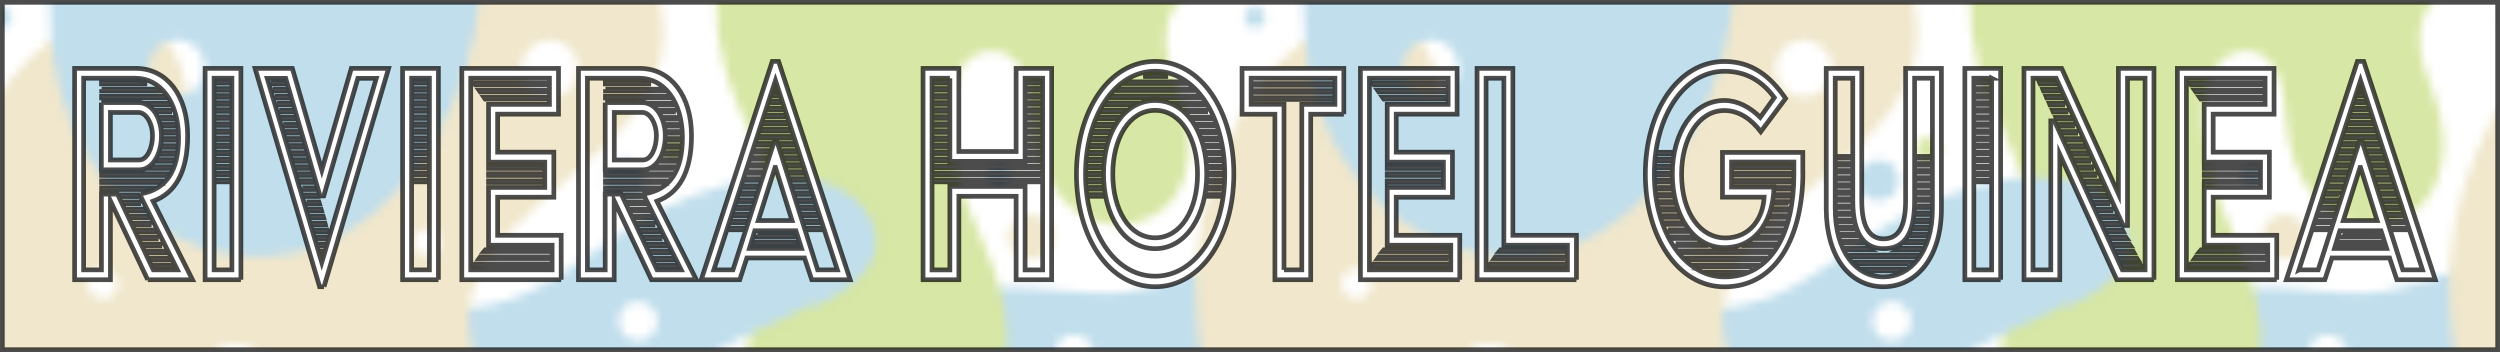 <svg xmlns="http://www.w3.org/2000/svg" xmlns:xlink="http://www.w3.org/1999/xlink" id="Layer_1" viewBox="0 0 289.12 40.72">
  <style>
    .st1{fill:#c6dd7f}.st2{fill:#e9ddb7}.st3{fill:#a6d0e4}
  </style>
  <pattern id="Alyssa" width="144.13" height="138.36" x="-195.92" y="-49.22" overflow="visible" patternUnits="userSpaceOnUse" viewBox="99.96 -216.83 144.13 138.36">
    <path fill="none" d="M99.96-216.83h144.13v138.36H99.96z"/>
    <path d="M311.04-58.31c-11.76-1.38-19.37.35-22.65 3.11-3.02 2.54-4.96 5.41-2.25 11.93 2.94 7.09 1.53 14.73-5.54 15.91-6.22 1.04-10.89-4.84-11.24-12.28-.24-5.18-1.9-8.3-5.53-7.61-3.63.69-4.63 5.9-3.63 11.76 1.38 8.13 5.54 11.76 6.23 20.23.49 6.05-2.94 13.66-12.45 15.04-9.3 1.35-15.91-4.32-16.6-10.55-.73-6.59 3.63-10.89 3.11-17.64s-4.01-10.17-5.88-17.29c-2.77-10.55 1.21-19.02 7.78-22.65 14.75-8.15 22.83 3.64 35.97 1.56 10.9-1.73 23.35-18.16 33.03-19.54 8.23-1.17 13.83 4.67 15.04 14.01 1.21 9.34-4.74 15.27-15.39 14.01zm-42.2.52c0-2.29-1.86-4.15-4.15-4.15s-4.15 1.86-4.15 4.15 1.86 4.15 4.15 4.15 4.15-1.86 4.15-4.15zm49.46-15.39c0-.96-.78-1.73-1.73-1.73s-1.73.77-1.73 1.73.77 1.73 1.73 1.73 1.73-.77 1.73-1.73z" class="st1"/>
    <path d="M148.8-77.49c0 7.17 4.59 13.81-1 16.33-8.5 3.83-28-14.33-28-36.17 0-12 8.67-19 17.83-19 12.33 0 18 8.17 18 17.5s-6.83 13.14-6.83 21.34zm-5.41-5.37c0-1.15-.93-2.08-2.07-2.08-1.15 0-2.08.93-2.08 2.08s.93 2.08 2.08 2.08c1.14-.01 2.07-.94 2.07-2.08z" class="st2"/>
    <path d="M223.49-54c-7.87 2.74-19.44-15.3-17.67-27.02 1.24-8.23 7.12-13.19 13.09-14.22 7.53-1.3 12.9 2.6 13.3 7.24.55 6.31-3.63 7.52-4.22 14.96-.56 7.14 3.69 16.19-4.5 19.04zm-3.78-27.51c0-1.43-1.16-2.59-2.59-2.59s-2.59 1.16-2.59 2.59 1.16 2.59 2.59 2.59c1.42.01 2.59-1.16 2.59-2.59z" class="st3"/>
    <path d="M119.35-76.47c0 1.43-1.16 2.59-2.59 2.59s-2.59-1.16-2.59-2.59 1.16-2.59 2.59-2.59 2.59 1.16 2.59 2.59z" class="st2"/>
    <path d="M184.57-84.19c.74 8.1 12.67 7.02 17.9 14.21 10.52 14.47-1.22 46.37-21.63 46.37-11.74 0-24.22-9.72-24.22-29.22 0-15.83 10.17-21.5 8.25-42.17-1.01-10.83-12.5-20.34-12.5-34.75 0-5.92 3.59-13.45 11.55-13.45 7.05 0 10.82 5.95 10.82 12.9 0 6.8-5.38 15.74 1.38 19.05 5.24 2.57 13.21-4.77 19.5-6.75 5.19-1.64 12.39.22 14.75 8.5 2.53 8.88-3.25 14.75-11.59 16.69-6.31 1.49-14.8 2.18-14.21 8.62zm-15.98-30.56c0-1.82-1.47-3.29-3.29-3.29-1.81 0-3.29 1.47-3.29 3.29 0 1.81 1.47 3.29 3.29 3.29s3.29-1.47 3.29-3.29zm25.98 9.7c1.29 0 2.33-1.04 2.33-2.33s-1.04-2.33-2.33-2.33-2.33 1.04-2.33 2.33c0 1.28 1.05 2.33 2.33 2.33zm-19.98 59.67c0-1.82-1.47-3.29-3.29-3.29-1.81 0-3.29 1.47-3.29 3.29 0 1.81 1.47 3.29 3.29 3.29 1.82-.01 3.29-1.48 3.29-3.29z" class="st3"/>
    <path d="M166.91-58.31c-11.76-1.38-19.37.35-22.65 3.11-3.02 2.54-4.96 5.41-2.25 11.93 2.94 7.09 1.53 14.73-5.54 15.91-6.22 1.04-10.89-4.84-11.24-12.28-.24-5.18-1.9-8.3-5.53-7.61-3.63.69-4.63 5.9-3.63 11.76 1.38 8.13 5.54 11.76 6.23 20.23.49 6.05-2.94 13.66-12.45 15.04-9.3 1.35-15.91-4.32-16.6-10.55-.73-6.59 3.63-10.89 3.11-17.64s-4.01-10.17-5.88-17.29c-2.77-10.55 1.21-19.02 7.78-22.65 14.75-8.15 22.83 3.64 35.97 1.56 10.9-1.73 23.35-18.16 33.03-19.54 8.23-1.17 13.83 4.67 15.04 14.01 1.21 9.34-4.74 15.27-15.39 14.01zm-42.2.52c0-2.29-1.86-4.15-4.15-4.15s-4.15 1.86-4.15 4.15 1.86 4.15 4.15 4.15 4.15-1.86 4.15-4.15zm49.46-15.39c0-.96-.78-1.73-1.73-1.73-.96 0-1.73.77-1.73 1.73s.77 1.73 1.73 1.73 1.73-.77 1.73-1.73z" class="st1"/>
    <g>
      <path d="M290.28-104.84c0 6.23-4.15 10.72-8.65 11.59-4.5.87-8.32-1.28-12.97 1.21-4.84 2.59-7.09 11.07-16.78 11.07-7.96 0-15.22-7.96-15.22-18.85 0-20.23 13.14-29.23 25.59-29.23 16.62 0 28.03 12.62 28.03 24.21zm-19.71-14.35c0-2.1-1.7-3.8-3.8-3.8-2.1 0-3.8 1.7-3.8 3.8 0 2.1 1.7 3.8 3.8 3.8 2.1 0 3.8-1.7 3.8-3.8z" class="st3"/>
      <path d="M311.04-196.67c-11.76-1.38-19.37.35-22.65 3.11-3.02 2.54-4.96 5.41-2.25 11.93 2.94 7.09 1.53 14.73-5.54 15.91-6.22 1.04-10.89-4.84-11.24-12.28-.24-5.18-1.9-8.3-5.53-7.61-3.63.69-4.63 5.9-3.63 11.76 1.38 8.13 5.54 11.76 6.23 20.23.49 6.05-2.94 13.66-12.45 15.04-9.3 1.35-15.91-4.32-16.6-10.55-.73-6.59 3.63-10.89 3.11-17.64s-4.01-10.17-5.88-17.29c-2.77-10.55 1.21-19.02 7.78-22.65 14.75-8.15 22.83 3.64 35.97 1.56 10.9-1.73 23.35-18.16 33.03-19.54 8.23-1.17 13.83 4.67 15.04 14.01 1.21 9.34-4.74 15.26-15.39 14.01zm-42.2.52c0-2.29-1.86-4.15-4.15-4.15s-4.15 1.86-4.15 4.15 1.86 4.15 4.15 4.15 4.15-1.86 4.15-4.15zm49.46-15.39c0-.96-.78-1.73-1.73-1.73s-1.73.77-1.73 1.73.77 1.73 1.73 1.73 1.73-.78 1.73-1.73z" class="st1"/>
    </g>
    <g>
      <path d="M131.8-133.19c-13.96 1.99-21.17-13.33-17.67-20.33 3.67-7.33 12.12-4.17 19.5-4.17 9.67 0 16.37-7.57 20.42-2.25 4.25 5.58-5.01 24.29-22.25 26.75zm.52-17.48c0-1.24-1.01-2.25-2.25-2.25s-2.25 1.01-2.25 2.25 1.01 2.25 2.25 2.25 2.25-1.01 2.25-2.25z" class="st3"/>
      <path d="M148.8-215.86c0 7.17 4.59 13.81-1 16.33-8.5 3.83-28-14.33-28-36.17 0-12 8.67-19 17.83-19 12.33 0 18 8.17 18 17.5 0 9.34-6.83 13.15-6.83 21.34zm-5.41-5.37c0-1.15-.93-2.08-2.07-2.08-1.15 0-2.08.93-2.08 2.08s.93 2.08 2.08 2.08c1.14 0 2.07-.93 2.07-2.08z" class="st2"/>
      <path d="M146.15-104.84c0 6.23-4.15 10.72-8.65 11.59-4.5.87-8.32-1.28-12.97 1.21-4.84 2.59-7.09 11.07-16.77 11.07-7.96 0-15.22-7.96-15.22-18.85 0-20.23 13.14-29.23 25.59-29.23 16.61 0 28.02 12.62 28.02 24.21zm-19.71-14.35c0-2.1-1.7-3.8-3.8-3.8-2.1 0-3.8 1.7-3.8 3.8 0 2.1 1.7 3.8 3.8 3.8 2.1 0 3.8-1.7 3.8-3.8z" class="st3"/>
      <path d="M145.46-128.53c0 1.34-1.08 2.42-2.42 2.42-1.34 0-2.42-1.08-2.42-2.42 0-1.34 1.08-2.42 2.42-2.42 1.34 0 2.42 1.08 2.42 2.42z" class="st1"/>
      <path d="M229.16-147.04c-3.19 4.68 1.04 10.72-1.38 15.22s-6.74 5.02-9.86 2.6c-3.63-2.83-3.41-6.64-8.3-8.82-5.53-2.46-17.98 2.25-19.71-7.26-.88-4.81 2.38-8.57 7.26-9.68 6.05-1.38 9.35-.18 15.39-3.11 6.05-2.94 11.24-8.99 22.14-12.11 10.41-2.97 16.07 1.56 16.6 5.88 1.04 8.46-17.13 9.94-22.14 17.28zm-2.25-7.43c0-1.24-1.01-2.25-2.25-2.25s-2.25 1.01-2.25 2.25 1.01 2.25 2.25 2.25c1.25-.01 2.25-1.01 2.25-2.25z" class="st3"/>
      <path d="M256.13-107.86c0 17.17-14.5 25.5-27 22.83-10.26-2.19-12.83-17.33-16.67-26.17-3.71-8.56-8.83-22.5-20.17-22.5-11.2 0-12.83 14.5-23.67 14.5-11 0-24.5-15.67-24.5-39.67 0-14.67 9.8-31.46 20.83-30.67 11.67.83 4.5 19.67 15.33 19.67 9.5 0 7.86-16.26 9.17-23.33 1.67-9 6.83-14.17 18.5-13.17 14.44 1.24 22.33 13.5 18.87 23.34-4.03 11.45-23.87 17.32-21.54 30.49 1.35 7.59 13 12 26 16.17 14.54 4.67 24.85 11.35 24.85 28.51zm-44.95-75.84c0 1.82 1.47 3.29 3.29 3.29 1.81 0 3.29-1.47 3.29-3.29s-1.47-3.29-3.29-3.29-3.29 1.47-3.29 3.29zm-46.7 24.9c0-.96-.77-1.73-1.73-1.73s-1.73.78-1.73 1.73c0 .96.78 1.73 1.73 1.73.96 0 1.73-.77 1.73-1.73zm17.47 10.72c0-2.1-1.7-3.8-3.8-3.8-2.1 0-3.8 1.7-3.8 3.8 0 2.1 1.71 3.8 3.8 3.8 2.1.01 3.8-1.69 3.8-3.8zm19.89-15.56c0-.86-.7-1.56-1.56-1.56-.86 0-1.56.7-1.56 1.56 0 .86.7 1.56 1.56 1.56.86 0 1.56-.7 1.56-1.56zm29.64 54.7c0-1.75-1.42-3.17-3.17-3.17s-3.17 1.42-3.17 3.17 1.42 3.17 3.17 3.17 3.17-1.42 3.17-3.17z" class="st2"/>
      <path d="M223.49-192.36c-7.87 2.74-19.44-15.3-17.67-27.02 1.24-8.23 7.12-13.19 13.09-14.22 7.53-1.3 12.9 2.6 13.3 7.24.55 6.31-3.63 7.52-4.22 14.96-.56 7.14 3.69 16.19-4.5 19.04zm-3.78-27.51c0-1.43-1.16-2.59-2.59-2.59s-2.59 1.16-2.59 2.59 1.16 2.59 2.59 2.59c1.42 0 2.59-1.16 2.59-2.59z" class="st3"/>
      <path d="M119.35-214.83c0 1.43-1.16 2.59-2.59 2.59s-2.59-1.16-2.59-2.59 1.16-2.59 2.59-2.59 2.59 1.16 2.59 2.59zM253.35-128.09c0-8.41-5.08-15.23-11.34-15.23s-11.34 6.82-11.34 15.23 5.08 12.44 11.34 12.44 11.34-4.03 11.34-12.44z" class="st2"/>
      <path d="M184.57-222.55c.74 8.1 12.67 7.02 17.9 14.21 10.52 14.47-1.22 46.37-21.63 46.37-11.74 0-24.22-9.72-24.22-29.22 0-15.83 10.17-21.5 8.25-42.17-1.01-10.83-12.5-20.34-12.5-34.75 0-5.92 3.59-13.45 11.55-13.45 7.05 0 10.82 5.95 10.82 12.9 0 6.8-5.38 15.74 1.38 19.05 5.24 2.57 13.21-4.77 19.5-6.75 5.19-1.64 12.39.22 14.75 8.5 2.53 8.88-3.25 14.75-11.59 16.69-6.31 1.48-14.8 2.18-14.21 8.62zm-15.98-30.56c0-1.82-1.47-3.29-3.29-3.29-1.81 0-3.29 1.47-3.29 3.29 0 1.81 1.47 3.29 3.29 3.29s3.29-1.48 3.29-3.29zm25.98 9.7c1.29 0 2.33-1.04 2.33-2.33s-1.04-2.33-2.33-2.33-2.33 1.04-2.33 2.33c0 1.28 1.05 2.33 2.33 2.33zm-19.98 59.67c0-1.82-1.47-3.29-3.29-3.29-1.81 0-3.29 1.47-3.29 3.29 0 1.81 1.47 3.29 3.29 3.29 1.82-.01 3.29-1.48 3.29-3.29z" class="st3"/>
      <path d="M166.91-196.67c-11.76-1.38-19.37.35-22.65 3.11-3.02 2.54-4.96 5.41-2.25 11.93 2.94 7.09 1.53 14.73-5.54 15.91-6.22 1.04-10.89-4.84-11.24-12.28-.24-5.18-1.9-8.3-5.53-7.61-3.63.69-4.63 5.9-3.63 11.76 1.38 8.13 5.54 11.76 6.23 20.23.49 6.05-2.94 13.66-12.45 15.04-9.3 1.35-15.91-4.32-16.6-10.55-.73-6.59 3.63-10.89 3.11-17.64s-4.01-10.17-5.88-17.29c-2.77-10.55 1.21-19.02 7.78-22.65 14.75-8.15 22.83 3.64 35.97 1.56 10.9-1.73 23.35-18.16 33.03-19.54 8.23-1.17 13.83 4.67 15.04 14.01 1.21 9.34-4.74 15.26-15.39 14.01zm-42.2.52c0-2.29-1.86-4.15-4.15-4.15s-4.15 1.86-4.15 4.15 1.86 4.15 4.15 4.15 4.15-1.86 4.15-4.15zm49.46-15.39c0-.96-.78-1.73-1.73-1.73-.96 0-1.73.77-1.73 1.73s.77 1.73 1.73 1.73 1.73-.78 1.73-1.73zM230.2-174.36c0 .76-.62 1.38-1.38 1.38-.76 0-1.38-.62-1.38-1.38 0-.76.62-1.38 1.38-1.38.76 0 1.38.62 1.38 1.38z" class="st1"/>
      <path d="M235.73-212.75c0 1.24-1.01 2.25-2.25 2.25s-2.25-1.01-2.25-2.25 1.01-2.25 2.25-2.25 2.25 1.01 2.25 2.25z" class="st2"/>
      <path d="M152.21-189.58c0 .67-.54 1.21-1.21 1.21s-1.21-.54-1.21-1.21.54-1.21 1.21-1.21 1.21.54 1.21 1.21zM148.57-121.1c0 .76-.62 1.38-1.38 1.38s-1.38-.62-1.38-1.38c0-.76.62-1.38 1.38-1.38s1.38.62 1.38 1.38z" class="st3"/>
      <path d="M233.14-143.06c0 .67-.54 1.21-1.21 1.21-.67 0-1.21-.54-1.21-1.21 0-.67.54-1.21 1.21-1.21.67 0 1.21.54 1.21 1.21z" class="st2"/>
      <path d="M195.85-125.13c0 1.88-1.53 3.41-3.41 3.41-1.88 0-3.41-1.53-3.41-3.41 0-1.88 1.53-3.41 3.41-3.41 1.88 0 3.41 1.52 3.41 3.41z" class="st1"/>
      <path d="M200.83-85.28c0 1.16-.94 2.1-2.1 2.1s-2.1-.94-2.1-2.1.94-2.1 2.1-2.1 2.1.94 2.1 2.1zM162.03-91.58c0 .87-.7 1.57-1.57 1.57-.87 0-1.57-.7-1.57-1.57 0-.87.71-1.57 1.57-1.57.87 0 1.57.71 1.57 1.57z" class="st2"/>
      <circle cx="233.08" cy="-205.62" r="2.62" class="st1"/>
      <circle cx="223.12" cy="-170.75" r="2.36" class="st3"/>
      <path d="M127.69-164.2c0 1.45-1.17 2.62-2.62 2.62-1.45 0-2.62-1.17-2.62-2.62 0-1.45 1.17-2.62 2.62-2.62 1.44 0 2.62 1.17 2.62 2.62z" class="st2"/>
      <path d="M122.7-171.28c0 .72-.59 1.31-1.31 1.31-.72 0-1.31-.59-1.31-1.31s.59-1.31 1.31-1.31c.73 0 1.31.59 1.31 1.31z" class="st3"/>
      <path d="M186.94-119.37c0 .87-.71 1.57-1.57 1.57-.87 0-1.57-.7-1.57-1.57 0-.87.7-1.57 1.57-1.57.86 0 1.57.7 1.57 1.57z" class="st2"/>
    </g>
    <g>
      <path d="M85.03-147.04c-3.19 4.68 1.04 10.72-1.38 15.22s-6.74 5.02-9.86 2.6c-3.63-2.83-3.41-6.64-8.3-8.82-5.53-2.46-17.98 2.25-19.71-7.26-.88-4.81 2.38-8.57 7.26-9.68 6.05-1.38 9.35-.18 15.39-3.11 6.05-2.94 11.24-8.99 22.14-12.11 10.41-2.97 16.07 1.56 16.6 5.88 1.04 8.46-17.13 9.94-22.14 17.28zm-2.24-7.43c0-1.24-1.01-2.25-2.25-2.25s-2.25 1.01-2.25 2.25 1.01 2.25 2.25 2.25c1.24-.01 2.25-1.01 2.25-2.25z" class="st3"/>
      <path d="M112-107.86c0 17.17-14.5 25.5-27 22.83-10.26-2.19-12.83-17.33-16.67-26.17-3.71-8.56-8.83-22.5-20.17-22.5-11.2 0-12.83 14.5-23.67 14.5-11 0-24.5-15.67-24.5-39.67 0-14.67 9.8-31.46 20.83-30.67 11.67.83 4.5 19.67 15.33 19.67 9.5 0 7.86-16.26 9.17-23.33 1.67-9 6.83-14.17 18.5-13.17 14.44 1.24 22.33 13.5 18.87 23.34-4.03 11.45-23.87 17.32-21.54 30.49 1.35 7.59 13 12 26 16.17C101.7-131.7 112-125.02 112-107.86zM67.05-183.7c0 1.82 1.47 3.29 3.29 3.29 1.81 0 3.29-1.47 3.29-3.29s-1.47-3.29-3.29-3.29-3.29 1.47-3.29 3.29zm-46.69 24.9c0-.96-.77-1.73-1.73-1.73s-1.73.78-1.73 1.73c0 .96.78 1.73 1.73 1.73s1.73-.77 1.73-1.73zm17.46 10.72c0-2.1-1.7-3.8-3.8-3.8-2.1 0-3.8 1.7-3.8 3.8 0 2.1 1.71 3.8 3.8 3.8 2.1.01 3.8-1.69 3.8-3.8zm19.89-15.56c0-.86-.7-1.56-1.56-1.56-.86 0-1.56.7-1.56 1.56 0 .86.7 1.56 1.56 1.56.86 0 1.56-.7 1.56-1.56zm29.64 54.7c0-1.75-1.42-3.17-3.17-3.17s-3.17 1.42-3.17 3.17 1.42 3.17 3.17 3.17 3.17-1.42 3.17-3.17z" class="st2"/>
      <path d="M109.22-128.09c0-8.41-5.08-15.23-11.34-15.23s-11.34 6.82-11.34 15.23 5.08 12.44 11.34 12.44 11.34-4.03 11.34-12.44z" class="st2"/>
    </g>
  </pattern>
  <pattern id="SVGID_1_" patternTransform="translate(0 24)" xlink:href="#Alyssa"/>
  <path fill="url(#SVGID_1_)" stroke="#000" stroke-miterlimit="10" stroke-width=".546" d="M16.29 22.41c2.87-.49 4.36-2.57 4.36-6.48 0-4.2-2.14-6.88-4.96-6.88H9.67v22.16h2.06v-8.76h1.86l4.14 8.76h2.79l-4.22-8.43v-.37zm2.08-1.3h-6.62v-.2h6.87l-.25.2zm.84-.82h-7.46v-.2h7.6l-.14.2zm.48-.81h-2.17l.22-.2h2.06l-.11.2zm.31-.82h-1.8l.14-.2h1.75l-.09.2zm.2-.81h-1.6l.08-.2h1.58l-.06.2zm.11-.81h-1.49l.03-.2h1.46v.2zm.06-.82h-1.41v-.2h1.41v.2zm-.03-.81h-1.41v-.2h1.41v.2zm-.08-.82h-1.35l-.08-.2h1.44v.2zm-.12-.81h-1.52l-.08-.2h1.55l.05.2zm-.25-.82h-1.58l-.2-.2h1.72l.06.2zm-.31-.81h-1.97l-.31-.2h2.17l.11.2zM11.75 9.5h3.94l1.32.2h-5.27v-.2zm0 .81h6.34l.23.2h-6.56v-.2zm0 .82h7.18l.14.2h-7.32v-.2zm-.03.73h4.25c1.72 0 2.7 1.95 2.7 3.83 0 2.16-1.04 3.95-2.59 3.95h-4.36v-7.78zm.03 10.06v-.2h5.49l-.73.2h-4.76zm2.2.61h2v.2h-1.91l-.09-.2zm6 8.35h-2.06l-.08-.2h2.06l.08.2zm-.37-.81H17.5l-.08-.2h2.03l.13.2zm-.42-.82H17.1l-.08-.2h2.03l.11.2zm-.4-.81H16.7l-.08-.2h2l.14.2zm-.42-.82h-2.03l-.08-.2h2l.11.2zm-.39-.81h-2.03l-.08-.2h1.97l.14.2zm-.42-.81h-1.97l-.08-.2h1.94l.11.2zm-.4-.82h-1.97l-.08-.2h1.91l.14.2zm-.42-.81h-1.92l-.08-.2h1.89l.11.2zm-.4-.82H14.4l-.08-.2h1.86l.13.2zm-.22-5.05h-3.32V13h3.21c.93 0 1.66 1.26 1.66 2.69s-.62 2.81-1.55 2.81zm122.4 1.63c0 4.11-1.92 7.37-4.9 7.37-3.01 0-4.9-3.26-4.9-7.37s1.89-7.37 4.9-7.37c2.98 0 4.9 3.26 4.9 7.37zm96.62-11.08v22.16h2.06V13.98h.42l7.86 17.23h2.62V9.05h-2.03v17.02h-.51l-7.74-17.02h-2.68zm.74.45h1.77l.11.2h-1.8l-.08-.2zm11.8 21.3h-2.06l-.08-.2h2l.14.2zm-.4-.73h-1.97l-.08-.2h1.92l.13.2zm-.45-.82h-1.92l-.08-.2h1.89l.11.2zm-.53-1.01l.14.2h-1.89l-.08-.2h1.83zm-.29-.62h-1.83l-.08-.2h1.77l.14.2zm-.42-.81h-1.77l-.08-.2h1.75l.1.2zm-.42-.81h-1.72l-.08-.2h1.69l.11.2zm-.37-.82h-1.72l-.08-.2h1.69l.11.2zm-.36-.81h-1.75l-.08-.2h1.72l.11.2zm-.37-.82h-1.75l-.08-.2h1.72l.11.2zm-.39-.81h-1.72l-.08-.2h1.69l.11.2zm-.37-.82h-1.72l-.08-.2h1.69l.11.2zm-.36-.81h-1.72l-.08-.2h1.69l.11.2zm-.37-.82h-1.75l-.08-.2h1.72l.11.2zm-.37-.81h-1.75l-.08-.2h1.72l.11.2zm-.36-.82h-1.75l-.08-.2h1.72l.11.2zm-.4-.81h-1.72l-.08-.2h1.69l.11.2zm-.36-.81h-1.72l-.08-.2h1.69l.11.2zm-.37-.82h-1.72l-.08-.2h1.69l.11.2zm-.37-.81h-1.75l-.08-.2h1.72l.11.2zm-.36-.82h-1.75l-.08-.2h1.72l.11.2zm-.4-.81h-1.72l-.08-.2h1.69l.11.2zm-.36-.82h-1.75l-.08-.2h1.72l.11.2zm-.37-.81h-1.75l-.08-.2h1.72l.11.2zm-.36-.82h-1.77l-.08-.2h1.75l.1.2zm-.37-.81h-1.77l-.08-.2H238l.1.2zM74.36 18.5h-3.32V13h3.21c.93 0 1.66 1.26 1.66 2.69s-.62 2.81-1.55 2.81zm74.13 12.71h2.06V12.07h3.83V9.05h-9.69v3.01h3.8v19.15zm-3.52-21.55h9.12v.2h-9.12v-.2zm0 .82h9.12v.2h-9.12v-.2zm0 1.02v-.2h9.12v.2h-9.12zM49.66 9.05H47.6v22.16h2.06V9.05zm-.28 11.98h-1.49v-.2h1.49v.2zm0-.82h-1.49v-.2h1.49v.2zm0-.81h-1.49v-.2h1.49v.2zm0-.82h-1.49v-.2h1.49v.2zm0-.81h-1.49v-.2h1.49v.2zm0-.82h-1.49v-.2h1.49v.2zm0-.81h-1.49v-.2h1.49v.2zm0-.82h-1.49v-.2h1.49v.2zm0-.81h-1.49v-.2h1.49v.2zm0-.81h-1.49v-.2h1.49v.2zm0-.82h-1.49v-.2h1.49v.2zm0-.81h-1.49v-.2h1.49v.2zm0-.82h-1.49v-.2h1.49v.2zm0-.81h-1.49v-.2h1.49v.2zm0-.82h-1.49v-.2h1.49v.2zm37.91 17.07l-.62 2.04h6.03l-.65-2.04h-4.76zm.31.49h4.08l.08.2h-4.22l.06-.2zm-.31 1.01l.06-.2h4.56l.06.2h-4.68zm112.14.45c-3.63 0-6.03-3.75-6.03-8.51s2.39-8.51 6.03-8.51c1.49 0 2.96.77 4.14 1.95l1.63-2.28c-1.46-2-3.35-3.05-5.77-3.05-4.7 0-8.11 5.25-8.11 11.89 0 6.64 3.41 11.89 8.11 11.89 5.43 0 8.03-5.09 8.03-11.85v-1.43h-7.21v2.89h4.9c-.03 3.35-1.75 7.01-5.72 7.01zm-7.66-11.03h1.58l-.06.2h-1.55l.03-.2zm-.08.81h1.55l-.06.2h-1.52l.03-.2zm-.06.81h1.52l-.03.2h-1.52l.03-.2zm-.03.82h1.52v.2h-1.52v-.2zm0 .81h1.52l.03.2h-1.52l-.03-.2zm.06.82h1.52l.06.2h-1.55l-.03-.2zm.08.81h1.55l.06.2h-1.55l-.06-.2zm.14.82h1.58l.06.2h-1.6l-.04-.2zm.17.81h1.63l.08.2h-1.69l-.02-.2zm.2.82H194l.11.2h-1.77l-.09-.2zm.28.81h1.86l.14.2h-1.91l-.09-.2zm.34.82h2.03l.14.2h-2.08l-.09-.2zm.42.81h2.25l.17.2h-2.34l-.08-.2zm.48.81h2.76l.28.2h-2.9l-.14-.2zm5.66 3.39c-.45 0-.93-.04-1.32-.12h2.62c-.23.07-.59.12-1.3.12zm3.21-.74h-6.08l-.37-.2H203l-.36.2zm1.21-.81h-8.45l-.2-.2h8.84l-.19.2zm.73-.82h-10l-.17-.2h4.08c.23.04.62.08.93.08.39 0 .65-.04.9-.08h4.42l-.16.2zm.65-.81h-3.07l.28-.2h2.93l-.14.2zm.45-.82h-2.39l.23-.2h2.28l-.12.2zm.31-.81h-2l.14-.2h1.97l-.11.2zm.28-.82h-1.8l.14-.2h1.75l-.09.2zm.26-.81h-1.72l.11-.2h1.69l-.08.2zm.17-.81h-1.6l.06-.2h1.6l-.06.2zm.14-.82h-1.52l.03-.2h1.55l-.06.2zm.11-.81h-1.55l.06-.2h1.52l-.03.2zm.08-.82h-1.55l.03-.2h1.52v.2zm-6.42-2.65h6.5v.2h-6.5v-.2zm0 .82h6.5v.2h-6.5v-.2zm0 1.02v-.2h6.5v.2h-6.5zm29.72-12.02h-2.06v22.16h2.06V9.05zm-.28 11.98h-1.49v-.2h1.49v.2zm0-.82h-1.49v-.2h1.49v.2zm0-.81h-1.49v-.2h1.49v.2zm0-.82h-1.49v-.2h1.49v.2zm0-.81h-1.49v-.2h1.49v.2zm0-.82h-1.49v-.2h1.49v.2zm0-.81h-1.49v-.2h1.49v.2zm0-.82h-1.49v-.2h1.49v.2zm0-.81h-1.49v-.2h1.49v.2zm0-.81h-1.49v-.2h1.49v.2zm0-.82h-1.49v-.2h1.49v.2zm0-.81h-1.49v-.2h1.49v.2zm0-.82h-1.49v-.2h1.49v.2zm0-.81h-1.49v-.2h1.49v.2zm0-.82h-1.49v-.2h1.49v.2zM89.68 19.36l1.92 6.15h-3.91l1.94-6.15h.05zm128.14 9.4c-2.03 0-3.55-1.43-3.55-5.54V9.05h-2.03v15.07c0 4.93 2.34 7.9 5.58 7.9 3.13 0 5.66-2.85 5.66-7.9V9.05h-2.06v14.17c.01 4.12-1.37 5.54-3.6 5.54zm-5.29-10.67h1.46v.2h-1.46v-.2zm0 .82h1.46v.2h-1.46v-.2zm0 .81h1.46v.2h-1.46v-.2zm0 .82h1.46v.2h-1.46v-.2zm0 .81h1.46v.2h-1.46v-.2zm0 .82h1.46v.2h-1.46v-.2zm0 .81h1.46v.2h-1.46v-.2zm0 .82h1.46l.03.2h-1.49v-.2zm0 .81h1.49l.06.2h-1.55v-.2zm.05.82h1.55l.06.2h-1.58l-.03-.2zm.12.81h1.63l.06.2h-1.66l-.03-.2zm.17.81h1.72l.14.2h-1.83l-.03-.2zm.25.82h1.94l.17.2h-2.03l-.08-.2zm.34.81h2.45l.34.2h-2.67l-.12-.2zm5.85 2.65h-3.01l-.51-.2h4.05l-.53.2zm1.44-.81h-5.86l-.2-.2h6.28l-.22.2zm.82-.82h-7.46l-.14-.2h7.77l-.17.2zm.53-.81h-2.62l.37-.2h2.37l-.12.2zm-.39-10.8h1.49v.2h-1.49v-.2zm0 .82h1.49v.2h-1.49v-.2zm0 .81h1.49v.2h-1.49v-.2zm0 .82h1.49v.2h-1.49v-.2zm0 .81h1.49v.2h-1.49v-.2zm0 .82h1.49v.2h-1.49v-.2zm0 .81h1.49v.2h-1.49v-.2zm-.03.82h1.52v.2h-1.52v-.2zm-.03.81h1.55l-.03.2h-1.55l.03-.2zm-.08.82h1.58l-.06.2h-1.58l.06-.2zm-.2.81h1.66l-.06.2h-1.66l.06-.2zm-.25.81h1.72l-.06.2H221l.12-.2zm-.45.82h1.89l-.06.2h-1.97l.14-.2zM26.82 9.05h-2.06v22.16h2.06V9.05zm-.28 11.98h-1.49v-.2h1.49v.2zm0-.82h-1.49v-.2h1.49v.2zm0-.81h-1.49v-.2h1.49v.2zm0-.82h-1.49v-.2h1.49v.2zm0-.81h-1.49v-.2h1.49v.2zm0-.82h-1.49v-.2h1.49v.2zm0-.81h-1.49v-.2h1.49v.2zm0-.82h-1.49v-.2h1.49v.2zm0-.81h-1.49v-.2h1.49v.2zm0-.81h-1.49v-.2h1.49v.2zm0-.82h-1.49v-.2h1.49v.2zm0-.81h-1.49v-.2h1.49v.2zm0-.82h-1.49v-.2h1.49v.2zm0-.81h-1.49v-.2h1.49v.2zm0-.82h-1.49v-.2h1.49v.2zm83.31-.57h-2.06v22.16h2.06v-9.65h8.7v9.65h2.03V9.05h-2.03v9.61h-8.7V9.05zm-1.78.37h1.49v.2h-1.49v-.2zm0 .81h1.49v.2h-1.49v-.2zm0 .82h1.49v.2h-1.49v-.2zm0 .81h1.49v.2h-1.49v-.2zm0 .82h1.49v.2h-1.49v-.2zm0 .81h1.49v.2h-1.49v-.2zm0 .82h1.49v.2h-1.49v-.2zm0 .81h1.49v.2h-1.49v-.2zm0 .82h1.49v.2h-1.49v-.2zm0 .81h1.49v.2h-1.49v-.2zm0 .81h1.49v.2h-1.49v-.2zm0 .82h1.49v.2h-1.49v-.2zm12.22 2.65h-12.22v-.2h12.22v.2zm0-.82h-12.22v-.2h12.22v.2zM118.8 9.42h1.49v.2h-1.49v-.2zm0 .81h1.49v.2h-1.49v-.2zm0 .82h1.49v.2h-1.49v-.2zm0 .81h1.49v.2h-1.49v-.2zm0 .82h1.49v.2h-1.49v-.2zm0 .81h1.49v.2h-1.49v-.2zm0 .82h1.49v.2h-1.49v-.2zm0 .81h1.49v.2h-1.49v-.2zm0 .82h1.49v.2h-1.49v-.2zm0 .81h1.49v.2h-1.49v-.2zm0 .81h1.49v.2h-1.49v-.2zm0 .82h1.49v.2h-1.49v-.2zm1.49.81v.2h-12.22v-.2h12.22zm150.31 7.5l-.62 2.04h6.03l-.65-2.04h-4.76zm.31.49h4.08l.08.2h-4.22l.06-.2zm-.31 1.01l.06-.2h4.56l.06.2h-4.68zM173.92 9.05h-2.06v22.16h9.41v-2.85h-7.35V9.05zm7.06 21.67h-8.76l.14-.2h8.62v.2zm0-.82h-8.17l.14-.2h8.02v.2zm0-1.01v.2h-7.6l.17-.2h7.43zM37.01 22.66l-3.97-13.6H30.9l6.31 21.3 6.31-21.3h-2.14l-3.94 13.6h-.43zM31.33 9.5h1.52l.06.2h-1.49l-.09-.2zm.22.81h1.52l.06.2h-1.49l-.09-.2zm.25.82h1.52l.06.2h-1.49l-.09-.2zm.23.81h1.52l.06.2h-1.49l-.09-.2zm.25.82h1.52l.06.2h-1.49l-.09-.2zm.26.81h1.49l.06.2h-1.46l-.09-.2zm.22.82h1.52l.06.2h-1.49l-.09-.2zm.26.81h1.49l.06.2H33.1l-.08-.2zm.25.82h1.49l.06.2h-1.46l-.09-.2zm.22.81h1.49l.06.2h-1.46l-.09-.2zm.26.82h1.49l.06.2h-1.46l-.09-.2zm.22.81h1.49l.06.2h-1.46l-.09-.2zm.26.82h1.49l.06.2h-1.46l-.09-.2zm.22.81h1.49l.06.2h-1.46l-.09-.2zm.26.81h1.46l.06.2h-1.44l-.08-.2zm.25.82h1.44l.06.2h-1.41l-.09-.2zm.22.81h1.46l.06.2h-1.44l-.08-.2zm.26.82h1.44l.06.2h-1.41l-.09-.2zm.22.81h1.46l.06.2h-1.44l-.08-.2zm.26.82h1.44l.06.2H36l-.08-.2zm1.32 4.23l-.06-.16h.11l-.05.16zm.2-.77h-.45l-.08-.2h.62l-.09.2zm.25-.82h-.96l-.08-.2h1.13l-.09.2zm.17-.81h-1.38l-.08-.2h1.41l.05.2zm-.23-.81h-1.38l-.08-.2h1.41l.05.2zm228.24 5.21h2.22l4.73-14.74h.39l4.67 14.74h2.28L272.99 9.3l-7.12 21.91zm3.32-4.64h-1.55l.08-.2h1.55l-.08.2zm.26-.82h-1.52l.06-.2h1.55l-.09.2zm.25-.81h-1.52l.08-.2h1.52l-.08.2zm.25-.82h-1.49l.06-.2h1.52l-.09.2zm.28-.81h-1.52l.08-.2h1.52l-.08.2zm.26-.82H269l.06-.2h1.52l-.09.2zm.25-.81h-1.49l.06-.2h1.52l-.09.2zm.28-.82h-1.52l.08-.2h1.52l-.08.2zm.26-.81h-1.49l.06-.2h1.52l-.09.2zm.28-.82h-1.52l.08-.2h1.52l-.08.2zm.25-.81h-1.49l.06-.2h1.52l-.09.2zm.28-.81h-1.52l.08-.2h1.52l-.08.2zm.26-.82h-1.49l.06-.2h1.52l-.09.2zm5.97 9.78h-1.66l-.08-.2h1.69l.05.2zm-.26-.82h-1.63l-.08-.2h1.63l.08.2zm-.28-.81h-1.6l-.08-.2h1.63l.05.2zm-.25-.82h-1.61l-.08-.2h1.61l.08.2zm-.28-.81h-1.55l-.08-.2h1.58l.05.2zm-.26-.82h-1.55l-.08-.2h1.55l.08.2zm-.28-.81h-1.52l-.08-.2h1.55l.05.2zm-.25-.82h-1.52l-.08-.2h1.52l.08.2zm-.28-.81h-1.49l-.08-.2h1.52l.05.2zm-.26-.82h-1.49l-.08-.2h1.49l.08.2zm-.28-.81h-1.46l-.08-.2h1.49l.05.2zm-.25-.81h-1.46l-.08-.2h1.46l.08.2zm-.28-.82h-1.44l-.08-.2h1.46l.06.2zm-.26-.81h-3.75l.08-.2h3.58l.09.2zm-.28-.82h-3.18l.06-.2h3.07l.05.2zm-.25-.81h-2.68l.06-.2h2.53l.09.2zm-.29-.82h-2.14l.08-.2h2l.06.2zm-.25-.81h-1.61l.06-.2h1.46l.09.2zm-.28-.82h-1.07l.08-.2h.93l.06.2zm-.25-.81h-.53l.06-.2h.39l.08.2zm-.31-.73l.06-.16.06.16h-.12zM.27.27v40.17h288.58V.27H.27zm16.81 32.08l-4.31-9.12v9.12H8.63V7.91h7.07c3.63 0 6 3.18 6 7.78 0 4.28-1.49 6.68-4 7.58l4.56 9.08h-5.18zm10.78 0h-4.14V7.91h4.14v24.44zm9.61.81h-.51L29.5 7.91h4.31l3.41 11.77 3.41-11.77h4.31l-7.47 25.25zm13.23-.81h-4.14V7.91h4.14v24.44zm14.2 0H53.41V7.91h11.18v5.29h-7.04v4.4h6.5v5.21h-6.5v4.4h7.35v5.14zm10.44 0l-4.31-9.12v9.12H66.9V7.91h7.07c3.63 0 6 3.18 6 7.78 0 4.28-1.49 6.68-4 7.58l4.56 9.08h-5.19zm18.54 0l-.84-2.52h-6.67l-.82 2.52H81.1L89.31 7.1h.73l8.28 25.25h-4.44zm27.74 0h-4.11V22.7h-6.62v9.65h-4.14V7.91h4.14v9.61h6.62V7.91h4.11v24.44zm11.97.81c-5.35 0-9.1-5.74-9.1-13.03 0-7.29 3.75-13.03 9.1-13.03 5.32 0 9.1 5.74 9.1 13.03-.01 7.29-3.78 13.03-9.1 13.03zm21.82-19.95h-3.83v19.14h-4.14V13.21h-3.8v-5.3h11.77v5.3zm13.41 19.14h-11.49V7.91h11.18v5.29h-7.04v4.4h6.5v5.21h-6.5v4.4h7.35v5.14zm13.49 0h-11.49V7.91h4.14v19.3h7.35v5.14zm26.19-12.42c0 7.21-2.93 13.24-9.07 13.24-5.35 0-9.15-5.74-9.15-13.03 0-7.29 3.8-13.03 9.15-13.03 3.13 0 5.29 1.67 7.07 4.28l-2.87 3.83c-1.15-1.51-2.59-2.44-4.2-2.44-3.01 0-4.96 3.26-4.96 7.37 0 4.52 2.22 7.37 5.04 7.37 2.96 0 4.39-2.36 4.51-4.72h-4.82v-5.17h9.29v2.3zm16.02 4.19c0 5.78-2.98 9.04-6.7 9.04-3.86 0-6.62-3.42-6.62-9.04V7.91h4.11v15.31c0 3.26 1.07 4.4 2.51 4.4 1.58 0 2.56-1.14 2.56-4.4V7.91h4.14v16.21zm6.85 8.23h-4.14V7.91h4.14v24.44zm17.74 0h-4.31l-6.59-14.5v14.5h-4.14V7.91h4.36l6.56 14.5V7.91h4.11v24.44zm14.19 0h-11.49V7.91h11.18v5.29h-7.04v4.4h6.5v5.21h-6.5v4.4h7.35v5.14zm13.89 0l-.84-2.52h-6.67l-.82 2.52h-4.45l8.22-25.25h.73l8.28 25.25h-4.45zM82.55 31.21h2.22l4.73-14.74h.39l4.67 14.74h2.28L89.68 9.3l-7.13 21.91zm3.33-4.64h-1.55l.08-.2h1.55l-.08.2zm.25-.82h-1.52l.06-.2h1.55l-.09.2zm.26-.81h-1.52l.08-.2h1.52l-.08.2zm.25-.82h-1.49l.06-.2h1.52l-.09.2zm.28-.81H85.4l.08-.2H87l-.08.2zm.25-.82h-1.49l.06-.2h1.52l-.09.2zm.26-.81h-1.49l.06-.2h1.52l-.09.2zm.28-.82h-1.52l.08-.2h1.52l-.08.2zm.25-.81h-1.49l.06-.2h1.52l-.09.2zm.28-.82h-1.52l.08-.2h1.52l-.08.2zm.26-.81H87l.06-.2h1.52l-.08.2zm.28-.81h-1.52l.08-.2h1.52l-.08.2zm.25-.82h-1.49l.06-.2h1.52l-.09.2zM95 26.57h-1.66l-.08-.2h1.69l.05.2zm-.25-.82h-1.63l-.08-.2h1.63l.08.2zm-.28-.81h-1.6l-.08-.2h1.63l.05.2zm-.26-.82H92.6l-.08-.2h1.61l.08.2zm-.28-.81h-1.55l-.08-.2h1.58l.05.2zm-.25-.82h-1.55l-.08-.2h1.55l.08.2zm-.28-.81h-1.52l-.08-.2h1.55l.05.2zm-.26-.82h-1.52l-.08-.2h1.52l.08.2zm-.28-.81h-1.49l-.08-.2h1.52l.05.2zm-.25-.82h-1.49l-.08-.2h1.49l.08.2zm-.28-.81h-1.46l-.08-.2h1.49l.05.2zm-.26-.81h-1.46l-.08-.2h1.46l.08.2zm-.28-.82h-1.44l-.08-.2h1.46l.06.2zm-.25-.81h-3.75l.08-.2h3.58l.09.2zm-.28-.82h-3.18l.06-.2h3.07l.05.2zm-.26-.81h-2.68l.06-.2h2.53l.09.2zm-.28-.82h-2.14l.08-.2h2l.06.2zm-.25-.81h-1.61l.06-.2h1.46l.09.2zm-.28-.82h-1.07l.08-.2h.93l.06.2zm-.26-.81h-.53l.06-.2h.39l.08.2zm-.31-.73l.06-.16.06.16h-.12zM74.56 22.41c2.87-.49 4.36-2.57 4.36-6.48 0-4.2-2.14-6.88-4.96-6.88h-6.03v22.16h2.06v-8.76h1.86l4.14 8.76h2.79l-4.22-8.43v-.37zm2.08-1.3h-6.62v-.2h6.87l-.25.2zm.84-.82h-7.46v-.2h7.6l-.14.2zm.48-.81h-2.17l.23-.2h2.06l-.12.2zm.31-.82h-1.8l.14-.2h1.75l-.09.2zm.2-.81h-1.6l.08-.2h1.58l-.06.2zm.11-.81h-1.49l.03-.2h1.46v.2zm.06-.82h-1.41v-.2h1.41v.2zm-.03-.81H77.2v-.2h1.41v.2zm-.08-.82h-1.35l-.08-.2h1.44v.2zm-.12-.81h-1.52l-.08-.2h1.55l.05.2zm-.25-.82h-1.58l-.2-.2h1.72l.06.2zm-.31-.81h-1.97l-.31-.2h2.17l.11.2zM70.02 9.5h3.94l1.32.2h-5.27v-.2zm0 .81h6.34l.23.2h-6.56v-.2zm0 .82h7.18l.14.2h-7.32v-.2zm-.03.73h4.25c1.72 0 2.7 1.95 2.7 3.83 0 2.16-1.04 3.95-2.59 3.95h-4.36v-7.78zm.03 10.06v-.2h5.49l-.73.2h-4.76zm2.2.61h2v.2H72.3l-.08-.2zm6 8.35h-2.06l-.08-.2h2.06l.08.2zm-.37-.81h-2.08l-.08-.2h2.03l.13.2zm-.42-.82h-2.06l-.08-.2h2.03l.11.2zm-.4-.81h-2.06l-.08-.2h2l.14.2zm-.42-.82h-2.03l-.08-.2h2l.11.2zm-.39-.81h-2.03l-.08-.2h1.97l.14.2zm-.43-.81h-1.97l-.08-.2h1.94l.11.2zm-.39-.82h-1.97l-.08-.2h1.91l.14.2zm-.42-.81h-1.92l-.08-.2h1.89l.11.2zm-.4-.82h-1.91l-.08-.2h1.86l.13.2zm180.33-1.87h6.51v-2.93h-6.51v-6.68h7.04V9.05h-9.1v22.16h9.41v-2.85h-7.35v-6.68zm6.23-.57h-6.22v-.2h6.22v.2zm0-.82h-6.22v-.2h6.22v.2zm0-1.01v.2h-6.22v-.2h6.22zm.53-7.82h-7.15l-.14-.2h7.29v.2zm0-.82h-7.72l-.14-.2h7.86v.2zm0-1.02v.2h-8.28l-.14-.2h8.42zm.31 21.1h-8.76l.14-.2h8.62v.2zm0-.82h-8.17l.14-.2h8.02v.2zm0-1.01v.2h-7.6l.17-.2h7.43zm-101.55-7.21h6.5v-2.93h-6.5v-6.68h7.04V9.05h-9.1v22.16h9.41v-2.85h-7.35v-6.68zm6.22-.57h-6.22v-.2h6.22v.2zm0-.82h-6.22v-.2h6.22v.2zm0-1.01v.2h-6.22v-.2h6.22zm.53-7.82h-7.15l-.14-.2h7.29v.2zm0-.82h-7.72l-.14-.2h7.86v.2zm0-1.02v.2h-8.28l-.14-.2h8.42zm.31 21.1h-8.76l.14-.2h8.62v.2zm0-.82h-8.17l.14-.2h8.02v.2zm0-1.01v.2h-7.6l.17-.2h7.43zM56.5 21.68H63v-2.93h-6.5v-6.68h7.04V9.05h-9.1v22.16h9.41v-2.85H56.5v-6.68zm6.23-.57H56.5v-.2h6.22v.2zm0-.82H56.5v-.2h6.22v.2zm0-1.01v.2H56.5v-.2h6.23zm.53-7.82h-7.15l-.14-.2h7.29v.2zm0-.82h-7.72l-.14-.2h7.86v.2zm0-1.02v.2h-8.28l-.14-.2h8.42zm.31 21.1h-8.76l.14-.2h8.62v.2zm0-.82H55.4l.14-.2h8.03v.2zm0-1.01v.2h-7.6l.17-.2h7.43zm70.02-20.65c-4.7 0-8.05 5.25-8.05 11.89 0 6.64 3.35 11.81 8.05 11.81 4.67 0 8.05-5.17 8.05-11.81 0-6.64-3.38-11.89-8.05-11.89zm0 .45l1.49.16h-2.87l1.38-.16zm-2.88.77h5.74l.37.2h-6.48l.37-.2zm-1.15.81h8.05l.17.2h-8.45l.23-.2zm-1.47 1.63h2.96l-.37.2h-2.73l.14-.2zm-.53.82h2.37l-.2.2h-2.28l.11-.2zm-.39.81h2.08l-.17.2h-2.03l.12-.2zm-.37.82h1.91l-.11.2h-1.89l.09-.2zm-.28.81h1.77l-.11.2h-1.72l.06-.2zm-.23.82h1.69l-.08.2h-1.63l.02-.2zm-.17.81h1.6l-.06.2h-1.58l.04-.2zm-.22 1.63h1.55l-.06.2h-1.52l.03-.2zm-.06.81h1.52l-.03.2h-1.52l.03-.2zm-.03.82h1.52v.2h-1.52v-.2zm0 .81h1.52l.03.2h-1.52l-.03-.2zm.06.82h1.52l.06.2h-1.55l-.03-.2zm.14 1.02l-.06-.2h1.55l.06.2h-1.55zm1.49-4.89h-1.55l.03-.2h1.58l-.06.2zm6.09 10.95c-3.63 0-5.97-3.87-5.97-8.63s2.34-8.51 5.97-8.51c3.6 0 5.97 3.75 5.97 8.51s-2.37 8.63-5.97 8.63zm7.57-6.06h-1.58l.06-.2h1.55l-.03.2zm.09-.82h-1.52l.03-.2h1.55l-.06.2zm.08-.81h-1.55l.03-.2h1.52v.2zm.03-.82h-1.52v-.2h1.52v.2zm-.03-.81h-1.52v-.2h1.52v.2zm-.03-.82h-1.55l-.03-.2h1.55l.03.2zm-.08-.81h-1.58l-.06-.2h1.58l.06.2zm-.14-.82h-1.58l-.08-.2h1.6l.06.2zm-.2-.81h-1.63l-.08-.2h1.66l.05.2zm-.23-.81h-1.72l-.08-.2h1.75l.05.2zm-.25-.82h-1.83l-.14-.2h1.89l.08.2zm-.31-.81h-2l-.17-.2h2.06l.11.2zm-.39-.82h-2.25l-.2-.2h2.31l.14.2zm-.48-.81h-2.73l-.31-.2h2.9l-.03-.04.17.24zm-.62-.82h-3.89l-1.13-.12-1.04.12h-4.03l.23-.2h9.71l.15.2zm134.39 8.07l1.92 6.15H271l1.94-6.15h.05z" opacity=".7"/>
</svg>
